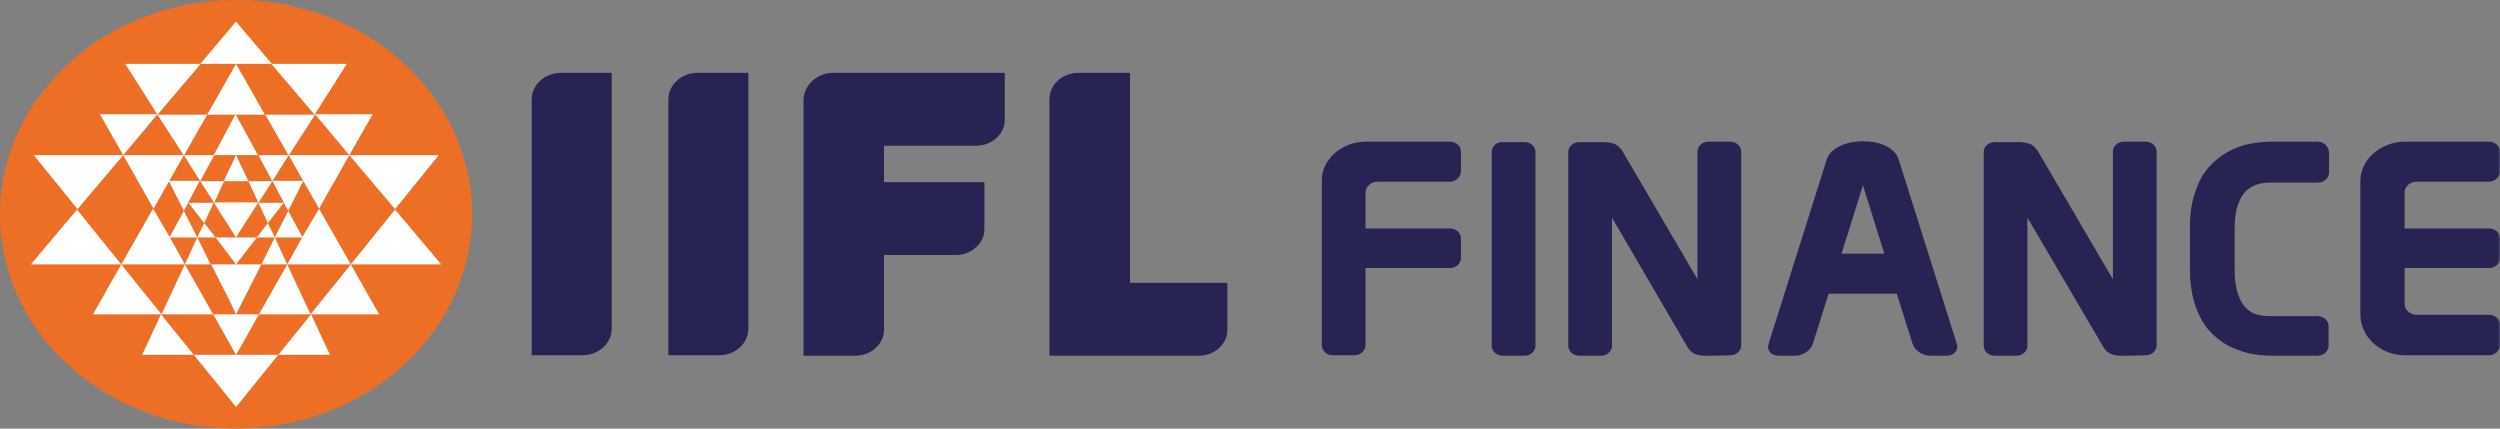 <svg width="700" height="120" viewBox="0 0 700 120" fill="none" xmlns="http://www.w3.org/2000/svg">
<rect x="0" y="0" width="700" height="120" fill="#808080" stroke="none"/>
<path fill-rule="evenodd" clip-rule="evenodd" d="M66.09 0C102.683 0 132.18 26.821 132.18 59.937C132.18 93.053 102.683 120 66.09 120C29.497 120 0 93.179 0 60.063C0 26.947 29.636 0 66.09 0Z" fill="#ED6E25"/>
<path fill-rule="evenodd" clip-rule="evenodd" d="M66.09 113.956L77.917 99.349H54.264L66.09 113.956ZM66.09 99.349L67.76 96.453L72.491 88.017H59.69L66.09 99.349ZM66.09 43.442H72.212L68.456 36.516L65.951 31.983L59.829 43.442H66.09ZM66.09 32.109H74.16L66.09 17.88L58.02 32.109H66.09ZM66.09 17.88H76.108L66.09 6.044L56.072 17.88H66.09ZM92.387 99.349H77.917L87.1 88.017L92.387 99.349ZM123.554 74.04H98.231L110.614 58.678L123.554 74.04ZM98.231 74.04L106.162 88.017H86.961L98.231 74.04ZM97.814 43.442H122.858L110.614 58.552L97.814 43.442ZM97.814 43.442L88.213 31.983H104.353L97.814 43.442ZM74.299 32.109H88.213L80.839 43.568L74.299 32.109ZM88.074 32.109L75.969 17.88H97.118L88.074 32.109ZM66.09 88.017L73.186 74.04H59.133L64.56 84.743L66.09 88.017ZM66.09 66.485L66.925 65.1L72.351 56.663H59.829L66.09 66.485ZM66.09 50.745H69.569L66.09 43.442L62.612 50.745H66.09ZM72.491 88.017L80.421 74.04L86.961 88.017H72.491ZM80.421 74.04H73.186L76.943 66.485L80.421 74.04ZM74.995 62.455L76.943 66.485H71.934L74.995 62.455ZM80.7 59.056L84.735 66.485H76.943L80.7 59.056ZM84.874 50.745L80.7 59.056L79.447 56.663L76.247 50.619H84.874V50.745ZM89.326 58.426L98.231 74.04H80.421L84.596 66.485L89.326 58.426ZM97.814 43.442L89.326 58.426L80.839 43.442H97.814ZM76.247 50.745L72.351 43.442H80.839L76.247 50.745ZM76.247 50.745L72.351 56.789L69.569 50.745H76.247ZM74.995 62.455L72.351 56.789H79.447L74.995 62.455ZM39.793 99.349H54.264L45.081 88.017L39.793 99.349ZM8.627 74.04H33.95L21.566 58.678L8.627 74.04ZM33.95 74.04L26.019 88.017H45.22L33.95 74.04ZM34.506 43.442H9.461L21.705 58.552L34.506 43.442ZM34.506 43.442L44.106 31.983H27.967L34.506 43.442ZM58.02 32.109H44.106L51.481 43.568L58.02 32.109ZM44.106 32.109L56.212 17.88H35.063L44.106 32.109ZM66.09 74.04L64.838 72.403L60.386 66.485H71.934L66.09 74.04ZM59.69 88.017L51.759 74.04L45.22 88.017H59.69ZM51.759 74.04H58.994L55.237 66.485L51.759 74.04ZM57.185 62.455L55.237 66.485H60.386L57.185 62.455ZM51.481 59.056L47.446 66.485H55.237L51.481 59.056ZM47.307 50.745L51.481 59.056L52.733 56.663L55.933 50.619H47.307V50.745ZM42.854 58.426L33.95 74.04H51.759L47.585 66.485L42.854 58.426ZM34.506 43.442L42.993 58.426L51.481 43.442H34.506ZM56.072 50.745L59.968 43.442H51.481L56.072 50.745ZM56.072 50.745L59.968 56.789L62.751 50.745H56.072ZM57.185 62.455L59.829 56.789H52.733L57.185 62.455Z" fill="white"/>
<path fill-rule="evenodd" clip-rule="evenodd" d="M316.398 20.399H301.928C297.476 20.399 293.858 23.673 293.858 27.703V99.602C307.772 99.602 321.825 99.602 335.738 99.602C340.052 99.602 343.669 96.328 343.669 92.425V79.203H316.398V20.399ZM171.278 20.399H157.086C152.495 20.399 148.877 23.799 148.877 27.829V99.476H163.069C167.661 99.476 171.278 96.076 171.278 92.047V20.399ZM233.194 20.399H281.336V33.621C281.336 37.524 277.718 40.798 273.405 40.798H247.525V50.998H275.631V64.219C275.631 68.122 272.014 71.396 267.7 71.396H247.525V92.299C247.525 96.328 243.908 99.602 239.455 99.602H224.985V27.703C225.263 23.673 228.881 20.399 233.194 20.399ZM209.541 20.399H195.349C190.757 20.399 187.14 23.799 187.14 27.829V99.476H201.332C205.923 99.476 209.541 96.076 209.541 92.047V20.399Z" fill="#272454"/>
<path d="M593.838 99.602C592.864 99.602 591.89 99.476 591.055 99.098C590.081 98.72 589.525 98.091 588.968 97.209L567.68 60.945V96.831C567.68 98.342 566.289 99.602 564.619 99.602H558.497C556.828 99.602 555.436 98.342 555.436 96.831V42.561C555.436 41.05 556.828 39.791 558.497 39.791H565.037C566.706 39.791 567.82 40.042 568.654 40.42C569.072 40.672 569.489 40.924 569.767 41.301C570.046 41.553 570.324 41.931 570.602 42.309L591.612 78.195V42.435C591.612 40.924 593.003 39.665 594.673 39.665C596.76 39.665 598.708 39.665 600.795 39.665C602.465 39.665 603.856 40.924 603.856 42.435V96.706C603.856 98.216 602.465 99.476 600.795 99.476C598.569 99.602 596.204 99.602 593.838 99.602Z" fill="#272454"/>
<path d="M477.38 99.602C476.406 99.602 475.432 99.476 474.597 99.098C473.624 98.72 473.067 98.091 472.51 97.209L451.362 60.945V96.831C451.362 98.342 449.97 99.602 448.3 99.602H442.178C440.509 99.602 439.117 98.342 439.117 96.831V42.561C439.117 41.05 440.509 39.791 442.178 39.791H448.718C450.388 39.791 451.501 40.042 452.336 40.42C452.753 40.672 453.17 40.924 453.449 41.301C453.727 41.553 454.005 41.931 454.283 42.309L475.293 78.195V42.435C475.293 40.924 476.685 39.665 478.354 39.665C480.441 39.665 482.528 39.665 484.476 39.665C486.146 39.665 487.537 40.924 487.537 42.435V96.706C487.537 98.216 486.146 99.476 484.476 99.476C482.111 99.602 479.746 99.602 477.38 99.602Z" fill="#272454"/>
<mask id="mask0_72_440" style="mask-type:luminance" maskUnits="userSpaceOnUse" x="659" y="37" width="41" height="65">
<path d="M700 37.398H659.789V101.364H700V37.398Z" fill="white"/>
</mask>
<g mask="url(#mask0_72_440)">
<path fill-rule="evenodd" clip-rule="evenodd" d="M673.425 39.665H696.939C698.609 39.665 700 40.924 700 42.435V47.975C700 49.486 698.609 50.871 696.939 50.871H676.625C674.816 50.871 673.286 52.256 673.286 53.893V63.967H696.939C698.609 63.967 700 65.226 700 66.737V72.277C700 73.788 698.609 75.048 696.939 75.048H673.286V85.121C673.286 86.758 674.816 88.143 676.625 88.143H696.939C698.609 88.143 700 89.402 700 91.039V96.58C700 98.091 698.609 99.476 696.939 99.476H673.425C666.468 99.476 660.902 94.313 660.902 88.017V50.871C660.763 44.827 666.468 39.665 673.425 39.665Z" fill="#272454"/>
</g>
<path fill-rule="evenodd" clip-rule="evenodd" d="M382.489 39.665H406.003C407.672 39.665 409.064 40.924 409.064 42.435V47.975C409.064 49.486 407.672 50.871 406.003 50.871H385.689C383.88 50.871 382.349 52.256 382.349 53.893V63.967H406.003C407.672 63.967 409.064 65.226 409.064 66.737V72.277C409.064 73.788 407.672 75.048 406.003 75.048H382.349V96.58C382.349 98.091 380.958 99.476 379.288 99.476H373.166C371.497 99.476 370.105 98.216 370.105 96.58V50.871C369.827 44.827 375.532 39.665 382.489 39.665Z" fill="#272454"/>
<path fill-rule="evenodd" clip-rule="evenodd" d="M511.469 44.701L495.19 96.328C494.633 98.091 495.886 99.602 498.112 99.602H502.703C504.79 99.602 507.016 98.091 507.573 96.328L512.025 82.225H531.087L535.54 96.328C536.096 98.091 538.322 99.602 540.409 99.602H545.001C547.088 99.602 548.479 98.091 547.923 96.328L531.644 44.701C529.557 37.776 513.695 37.902 511.469 44.701ZM527.609 71.018H515.643L521.626 51.879L527.609 71.018Z" fill="#272454"/>
<path fill-rule="evenodd" clip-rule="evenodd" d="M417.69 42.561V96.831C417.69 98.342 419.082 99.602 420.751 99.602H426.873C428.543 99.602 429.934 98.342 429.934 96.831V42.561C429.934 41.05 428.543 39.79 426.873 39.79H420.751C419.082 39.664 417.69 40.924 417.69 42.561Z" fill="#272454"/>
<path fill-rule="evenodd" clip-rule="evenodd" d="M648.937 39.665H636.553H636.414H635.858C633.771 39.665 631.823 39.916 629.875 40.294C627.788 40.672 625.701 41.427 623.753 42.561C621.666 43.694 619.857 45.205 618.326 46.968C616.518 48.983 615.404 51.501 614.57 54.019C613.457 57.293 613.178 60.693 613.178 64.093V75.299C613.178 78.699 613.596 82.099 614.57 85.247C615.404 87.765 616.657 90.284 618.326 92.298C619.857 94.061 621.666 95.572 623.753 96.706C625.701 97.713 627.788 98.468 629.875 98.972C631.823 99.35 633.91 99.602 635.858 99.602H636.414H636.553H648.937C650.606 99.602 651.998 98.342 651.998 96.831V91.291C651.998 89.78 650.606 88.521 648.937 88.521H636.553H636.414H635.858C634.049 88.521 632.24 88.395 630.57 87.513C628.901 86.632 627.788 85.121 627.092 83.484C625.979 81.092 625.701 78.07 625.701 75.425V64.219C625.701 62.078 625.84 59.685 626.535 57.671C627.927 53.012 630.988 51.123 635.997 51.123H649.076C650.745 51.123 652.137 49.864 652.137 48.227V42.687C651.998 40.924 650.606 39.665 648.937 39.665Z" fill="#272454"/>
</svg>
